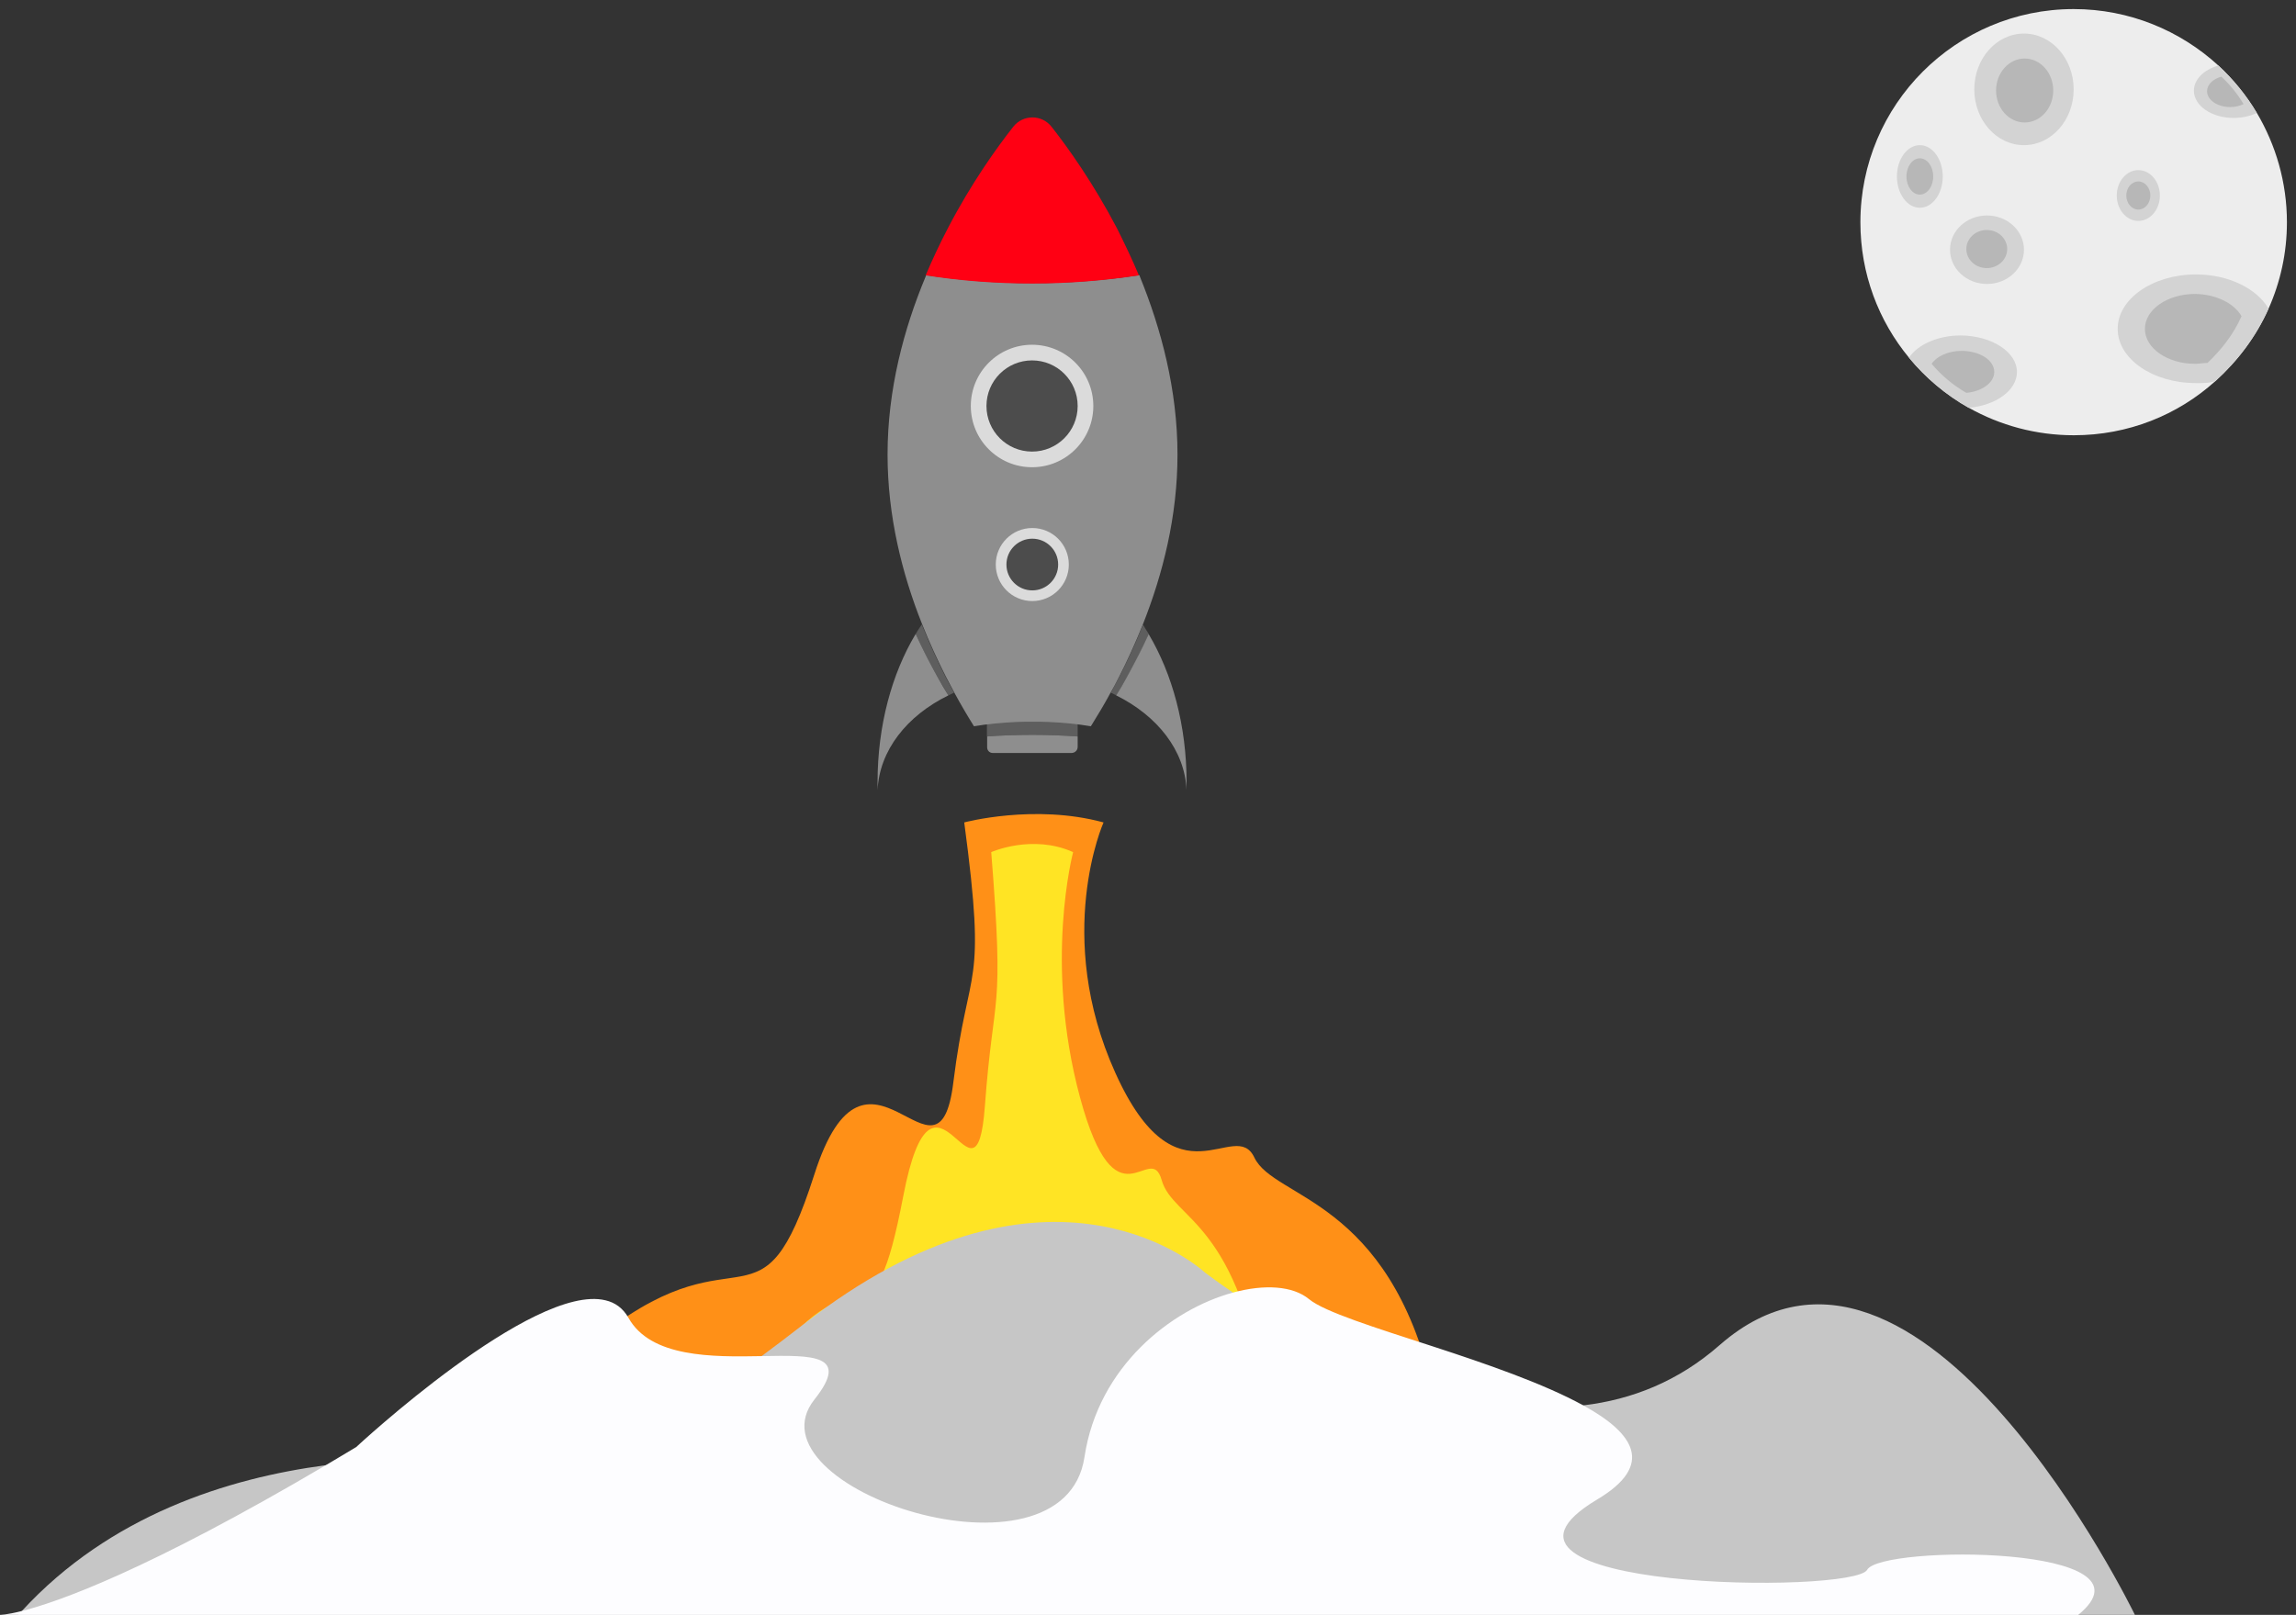 <svg version="1.1" id="fullsvg" xmlns="http://www.w3.org/2000/svg" x="0" y="0" viewBox="0 0 1012 712" xml:space="preserve">

    <rect x="0" y="0" width="1012" height="712" fill="#333333" stroke="none"/>

    <style>.st4{fill:#5e5e5e}.st5{fill:#8e8e8e}.st6{fill:#dbdbdb}.st7{fill:#4c4c4c}.st10{fill:#d3d3d3}.st11{fill:#b7b7b7}</style>

    <g id="smoke">
        <g id="fire">
            <path id="XMLID_14_" d="M631.5 612.4c-25.2-10.3-47.7-19-54.5-25.9-7.1-7.3-19.7-8.3-33.6-3.6-6.2-5.2-10.3-9-11.8-10.4l-1-1c-5.3-5.8-71.2-73.6-176.7 29-6.4 6.2-12.5 12-18.3 17.3-21.7.5-48.9.9-58.7-21-2.3-5.3-5.8-8.3-10.1-9.6 60.1-46 68.7 3.8 92.1-69.3 23.3-73.1 54.7 13.3 61.3-40.7 6.7-54 14.9-39 4.8-114.6 0 0 30.9-8.3 61.4 0 0 0-22.2 49.8 5.2 110.4 27.3 60.6 52.7 19.1 61.3 37.4 8.8 18.3 59.1 18 78.6 102z" fill="#ff9017"/>
            <path id="XMLID_1_" d="M558 619.9c-14.8-10-28-18.6-32-25.3-4.2-7.1-11.6-8.1-19.7-3.5-3.6-5.1-6-8.8-6.9-10.2l-.6-.9c-3.1-5.7-41.8-72-103.7 28.4-3.8 6.1-7.3 11.7-10.7 16.9-12.7.5-28.7.9-34.5-20.6-1.4-5.2-3.4-8.1-5.9-9.4 35.3-45 40.4 3.7 54.1-67.8 13.7-71.5 32.1 13 36-39.8 3.9-52.8 8.7-38.2 2.8-112 0 0 18.1-8.1 36.1 0 0 0-13 48.7 3 108s30.9 18.7 36 36.5c5 17.9 34.6 17.6 46 99.7z" fill="#ffe424"/>
        </g>
        <g id="greysmoke">
            <path id="XMLID_24_" d="M941 712H8c.5-.6 1-1.2 1.6-1.7 38.9-42.3 90.9-58.6 134-64.3 30.9-4.1 57.3-2.6 71.1-1.3 4.7.5 9.2 1.7 13.6 3.3 8.3 3 34.9 3.5 107.4-50.1 5.8-4.3 11.9-8.9 18.3-13.9 105.4-82.4 171.3-28 176.7-23.3.3.3.6.5 1 .8 1.5 1.1 5.6 4.2 11.8 8.4C570.2 588 636.2 627 698 619.6c21.1-2.5 41.7-10.5 60-26.6 88-77 183 119 183 119z" fill="#c6c6c6"/>
            <path id="XMLID_23_" d="M916 712H0s2.8 0 9.6-1.7c16.2-4.1 55.1-17.8 134-64.3 4.3-2.6 8.8-5.2 13.4-8 0 0 77.9-72.5 109.9-64.7 4.3 1 7.7 3.5 10.1 7.7 9.8 17.6 37.1 17.3 58.7 16.9 22.6-.4 39.1-.8 23.3 19.1-31 39 110 85.7 119 25.4 6-39.9 38.2-65.1 65.4-72.5 13.9-3.8 26.5-3 33.6 2.9 6.8 5.6 29.3 12.6 54.5 20.8 23.3 7.6 48.9 16.4 66.5 26.1 22.3 12.3 31.5 26.2 6 41.4-67 40 113 42 119 31S954 681 916 712z" fill="#fdfdff"/>
        </g>
    </g>
    
    <g id="rocket">
        <g id="leftwing">
            <path id="XMLID_12_" class="st4" d="M420.5 305.4c-.9.4-1.7.8-2.5 1.2-1.6-2.6-3.1-5.3-4.7-8-3.4-6-6.7-12.4-9.7-19.1.9-1.5 1.8-2.9 2.7-4.2 3.3 8.3 6.9 16.1 10.6 23.4 1.2 2.2 2.4 4.5 3.6 6.7z"/>
            <path id="XMLID_19_" class="st5" d="M413.3 298.6c1.5 2.8 3.1 5.4 4.7 8-18.2 8.9-30.4 24.2-31.2 41.8v-3.5c0-25 6.3-47.9 16.8-65.4 3 6.6 6.3 13 9.7 19.1z"/>
        </g>
        <g id="rightwing">
            <path id="XMLID_11_" class="st4" d="M506.4 279.6c-3 6.7-6.3 13-9.6 18.9-1.6 2.8-3.1 5.5-4.7 8.1-.8-.4-1.7-.8-2.5-1.2 1.2-2.2 2.5-4.5 3.7-6.9 3.7-7.2 7.3-14.9 10.5-23.1.8 1.4 1.7 2.8 2.6 4.2z"/>
            <path id="XMLID_17_" class="st5" d="M523 344.8v3.5c-.8-17.5-12.9-32.7-31-41.7 1.6-2.6 3.2-5.3 4.7-8.1 3.3-6 6.6-12.3 9.6-18.9 10.4 17.5 16.7 40.3 16.7 65.2z"/>
        </g>
        <g id="thruster">
            <path id="XMLID_13_" class="st4" d="M475 319.5v5.2c-6-.4-12.5-.7-20-.7s-15 .3-20 .7v-5.2c0-1.7 1-3.5 2.7-3.5H472c1.7 0 3 1.8 3 3.5z"/>
            <path id="XMLID_15_" class="st5" d="M475 324.7v4.5c0 .7-.2 1.3-.6 1.8-.6.7-1.4 1-2.3 1h-34.3c-1 0-1.7-.3-2.2-1-.4-.5-.5-1.1-.5-1.8v-4.5c5-.4 12.5-.7 20-.7 7.4 0 13.9.3 19.9.7z"/>
        </g>
        
        <path id="body" class="st5" d="M519 200.5c0 27.2-6.5 52.7-15.3 74.9-3.3 8.2-6.8 15.9-10.5 23.1-1.2 2.4-2.4 4.7-3.7 6.9-2.8 5.2-5.7 10-8.5 14.5-.1.1-.1.2-.2.3-5.9-1-12.2-1.6-18.8-1.9-1.2 0-2.3-.1-3.5-.1h-6.8c-1.2 0-2.3.1-3.5.1-6.7.3-13 .9-18.9 1.9-.1-.1-.1-.2-.2-.3-2.8-4.5-5.7-9.4-8.5-14.6-1.2-2.2-2.4-4.5-3.6-6.8-3.7-7.3-7.3-15.1-10.6-23.4-8.8-22.1-15.2-47.6-15.2-74.7 0-28.7 7.2-55.5 16.8-78.5.1-.2.2-.4.2-.6 13.2 2 26.9 3.2 40.9 3.5h12.2c14-.3 27.7-1.5 40.9-3.5.1.2.2.4.2.6 9.4 23.1 16.6 49.9 16.6 78.6z"/>
            <g id="bottomwindow">
                <circle id="XMLID_4_" class="st6" cx="455" cy="248.9" r="16.1"/>
                <circle id="XMLID_30_" class="st7" cx="455" cy="248.9" r="11.4"/>
            </g>
            <g id="topwindow">
                <circle id="XMLID_2_" class="st6" cx="454.9" cy="179" r="27"/>
                <circle id="XMLID_28_" class="st7" cx="454.9" cy="179" r="20.1"/>
            </g>
            <path id="roof" d="M502 121.4c-15.1 2.3-30.8 3.6-47 3.6s-31.8-1.2-47-3.6c3.1-7.3 6.4-14.3 9.8-20.8 10.3-19.8 21.4-35.3 28.8-44.7 4.3-5.5 12.6-5.5 16.9 0 7.4 9.4 18.4 24.9 28.8 44.7 3.3 6.6 6.6 13.5 9.7 20.8z" fill="#ff0013"/>
    </g>
    
    <g id="moon">
        <path id="base" d="M1008 98c0 13.6-2.9 26.4-8.1 38.1-5.5 12.3-13.5 22.9-23.4 31.9-16.6 15-38.5 23.9-62.4 23.9-16.8 0-32.6-4.4-46.3-12.1-10.1-5.7-19-13.2-26.3-22C828 141.5 820 120.7 820 98c0-51.9 42.1-94 94-94 24.6 0 47 9.5 63.8 24.9 6.6 6.1 12.3 13.1 16.9 20.8 8.4 14.2 13.3 30.7 13.3 48.3z" fill="#ededed"/>
        <g id="XMLID_3_">
            <path id="hole14" class="st10" d="M994.7 49.8c-2.9 1.4-6.4 2.2-10.2 2.2-9.7 0-17.5-5.4-17.5-12 0-5 4.4-9.3 10.8-11.1 6.5 6.1 12.3 13.1 16.9 20.9z"/>
            <ellipse id="hole13" class="st10" cx="942.5" cy="86.2" rx="9.5" ry="11.2"/>
            <ellipse id="hole12" class="st11" cx="942.5" cy="86.2" rx="5.3" ry="6.2"/>
            <ellipse id="hole11" class="st10" cx="846.2" cy="77.8" rx="10.1" ry="13.8"/>
            <path id="hole10" class="st10" d="M889 164c0 8.1-9.3 14.8-21.3 15.8-10.1-5.7-19-13.2-26.3-22.1 3.8-5.7 12.6-9.8 22.8-9.8 13.7.1 24.8 7.3 24.8 16.1z"/>
            <ellipse id="hole9" class="st10" cx="892.1" cy="39.4" rx="21.9" ry="24.6"/>
            <path id="hole8" class="st10" d="M999.9 136.1c-5.5 12.3-13.5 22.9-23.4 31.9-2.8 1-5.6.9-8.6.9-19.1 0-34.5-10.7-34.5-23.9s15.4-24 34.5-24c14.5 0 26.9 6.3 32 15.1z"/>
            <ellipse id="hole7" class="st10" cx="875.8" cy="110.1" rx="16.3" ry="15.1"/>
            <ellipse id="hole6" class="st11" cx="892.4" cy="39.9" rx="12.6" ry="14.1"/>
            <ellipse id="hole5" class="st11" cx="875.7" cy="109.8" rx="9" ry="8.4"/>
            <path id="hole4" class="st11" d="M879 164c0 4.7-5.4 8.6-12.3 9.2-5.8-3.3-11-7.7-15.3-12.8 2.2-3.3 7.3-5.7 13.2-5.7 8 0 14.4 4.1 14.4 9.3z"/>
            <ellipse id="hole3" class="st11" cx="846.2" cy="77.8" rx="5.9" ry="8"/>
            <path id="hole2" class="st11" d="M988.9 45.9c-1.7.8-3.7 1.3-5.9 1.3-5.6 0-10.2-3.1-10.2-7 0-2.9 2.6-5.4 6.3-6.4 3.8 3.5 7.1 7.6 9.8 12.1z"/>
            <path id="hole1" class="st11" d="M988 139.4c-3.5 7.9-8.7 14.6-15 20.6-1.8 0-3.6.4-5.5.4-12.2 0-22.1-6.9-22.1-15.4s9.9-15.4 22.1-15.4c9.2.1 17.2 4.1 20.5 9.8z"/>
        </g>
    </g>
</svg>